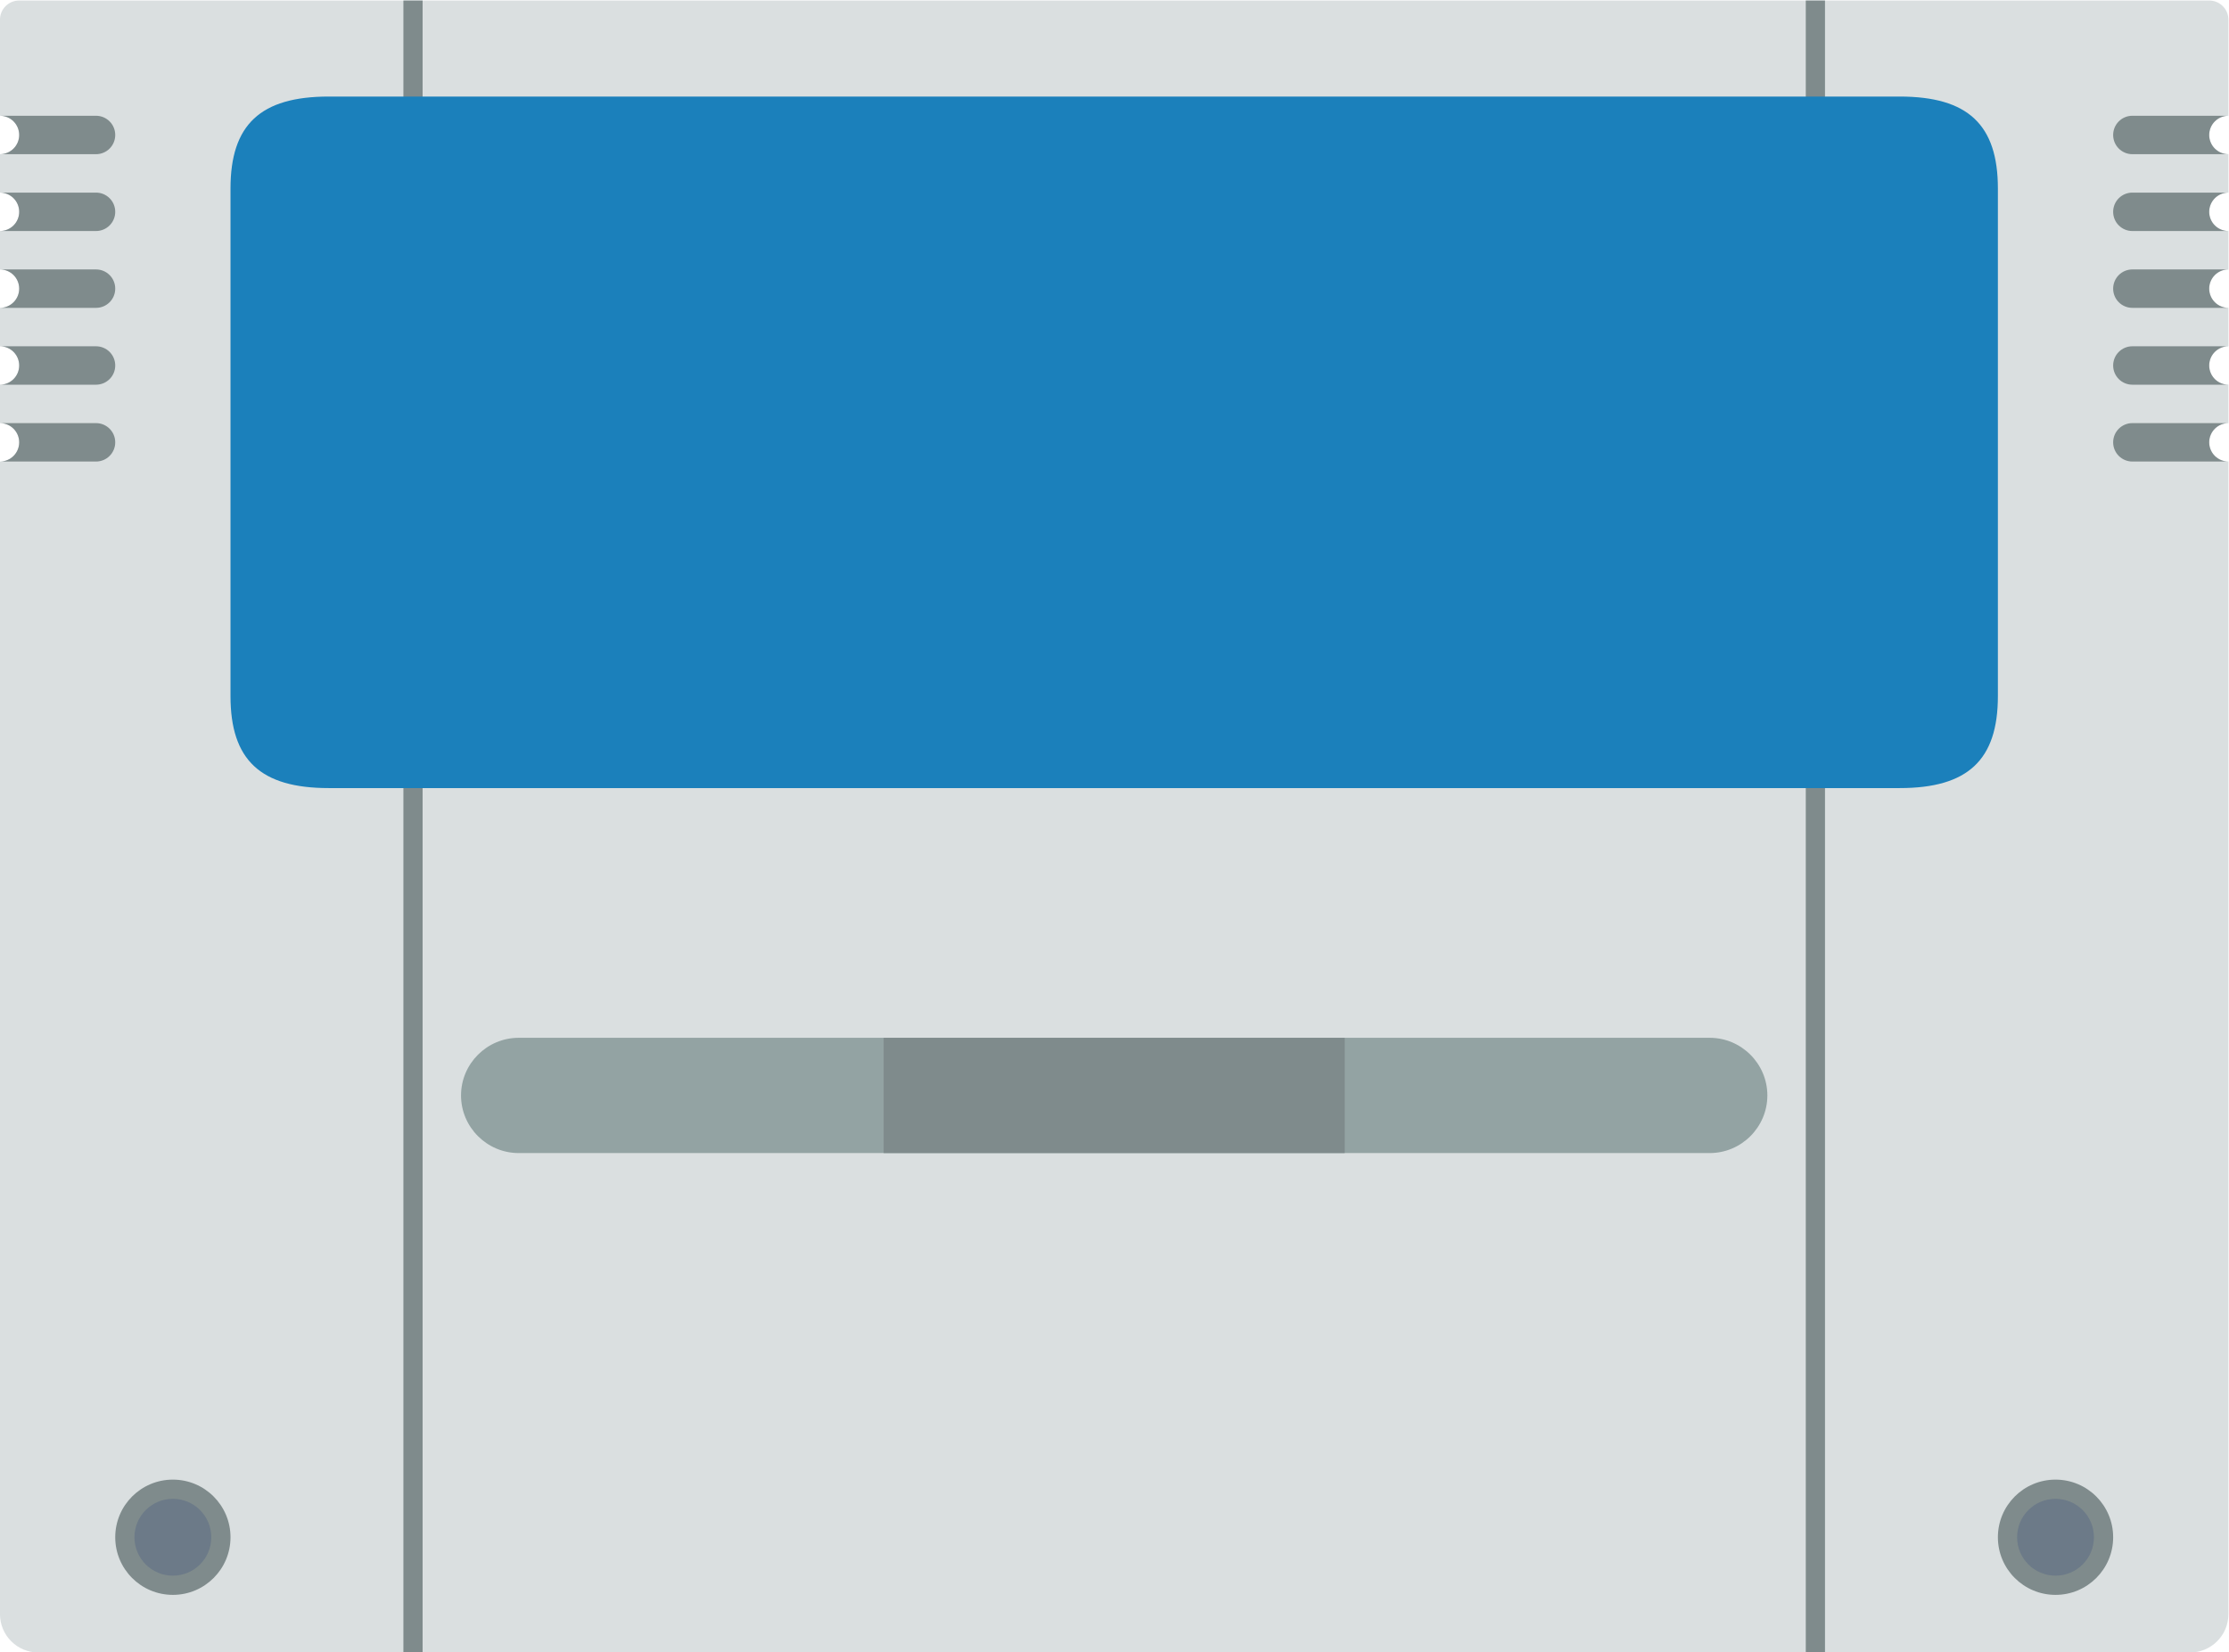 <svg height="229.333" viewBox="0 0 309.333 229.333" width="309.333" xmlns="http://www.w3.org/2000/svg" xmlns:xlink="http://www.w3.org/1999/xlink"><clipPath id="a"><path d="m0 256h256v-256h-256z"/></clipPath><g clip-path="url(#a)" transform="matrix(1.333 0 0 -1.333 -16 282.667)"><path d="m0 0v-10c1.105 0 2-.895 2-2s-.895-2-2-2v-4c1.105 0 2-.895 2-2s-.895-2-2-2v-4c1.105 0 2-.895 2-2s-.895-2-2-2v-4c1.105 0 2-.895 2-2s-.895-2-2-2v-4c1.105 0 2-.895 2-2s-.895-2-2-2v-120c0-2.209 1.791-4 4-4h224c2.209 0 4 1.791 4 4v120c-1.105 0-2 .895-2 2s.895 2 2 2v4c-1.105 0-2 .895-2 2s.895 2 2 2v4c-1.105 0-2 .895-2 2s.895 2 2 2v4c-1.105 0-2 .895-2 2s.895 2 2 2v4c-1.105 0-2 .895-2 2s.895 2 2 2v10c0 1.105-.895 2-2 2h-228c-1.105 0-2-.895-2-2" fill="#dadfe0" transform="translate(12 210)"/><path d="m56 40h-2v172h2z" fill="#7f8b8c"/><path d="m202 40h-2v172h2z" fill="#7f8b8c"/><path d="m0 0h-163.555c-7.099 0-10.223-2.926-10.223-9.578v-52.844c0-6.652 3.123-9.578 10.223-9.578h163.555c7.099 0 10.222 2.926 10.222 9.578v52.844c0 6.652-3.122 9.578-10.222 9.578" fill="#1b80bb" transform="translate(209.778 202)"/><path d="m0 0h-124c-3.3 0-6 2.7-6 6 0 3.3 2.7 6 6 6h124c3.3 0 6-2.7 6-6 0-3.3-2.7-6-6-6" fill="#93a3a3" transform="translate(190 92)"/><path d="m152 92h-48v12h48z" fill="#7f8b8c"/><path d="m0 0c-3.314 0-6-2.686-6-6s2.686-6 6-6 6 2.686 6 6-2.686 6-6 6" fill="#7f8b8c" transform="translate(30 58)"/><path d="m0 0c2.209 0 4-1.791 4-4s-1.791-4-4-4-4 1.791-4 4 1.791 4 4 4" fill="#6c7a88" transform="translate(30 56)"/><path d="m0 0c-3.314 0-6-2.686-6-6s2.686-6 6-6 6 2.686 6 6-2.686 6-6 6" fill="#7f8b8c" transform="translate(226 58)"/><path d="m0 0c2.209 0 4-1.791 4-4s-1.791-4-4-4-4 1.791-4 4 1.791 4 4 4" fill="#6c7a88" transform="translate(226 56)"/><g fill="#7f8b8c"><path d="m0 0c1.105 0 2-.895 2-2s-.895-2-2-2h10c1.105 0 2 .895 2 2s-.895 2-2 2z" transform="translate(12 200)"/><path d="m0 0c1.105 0 2-.895 2-2s-.895-2-2-2h10c1.105 0 2 .895 2 2s-.895 2-2 2z" transform="translate(12 192)"/><path d="m0 0c1.105 0 2-.895 2-2s-.895-2-2-2h10c1.105 0 2 .895 2 2s-.895 2-2 2z" transform="translate(12 184)"/><path d="m0 0c1.105 0 2-.895 2-2s-.895-2-2-2h10c1.105 0 2 .895 2 2s-.895 2-2 2z" transform="translate(12 176)"/><path d="m0 0c1.105 0 2-.895 2-2s-.895-2-2-2h10c1.105 0 2 .895 2 2s-.895 2-2 2z" transform="translate(12 168)"/><path d="m0 0c-1.105 0-2-.895-2-2s.895-2 2-2h-10c-1.105 0-2 .895-2 2s.895 2 2 2z" transform="translate(244 200)"/><path d="m0 0c-1.105 0-2-.895-2-2s.895-2 2-2h-10c-1.105 0-2 .895-2 2s.895 2 2 2z" transform="translate(244 192)"/><path d="m0 0c-1.105 0-2-.895-2-2s.895-2 2-2h-10c-1.105 0-2 .895-2 2s.895 2 2 2z" transform="translate(244 184)"/><path d="m0 0c-1.105 0-2-.895-2-2s.895-2 2-2h-10c-1.105 0-2 .895-2 2s.895 2 2 2z" transform="translate(244 176)"/><path d="m0 0c-1.105 0-2-.895-2-2s.895-2 2-2h-10c-1.105 0-2 .895-2 2s.895 2 2 2z" transform="translate(244 168)"/></g></g></svg>